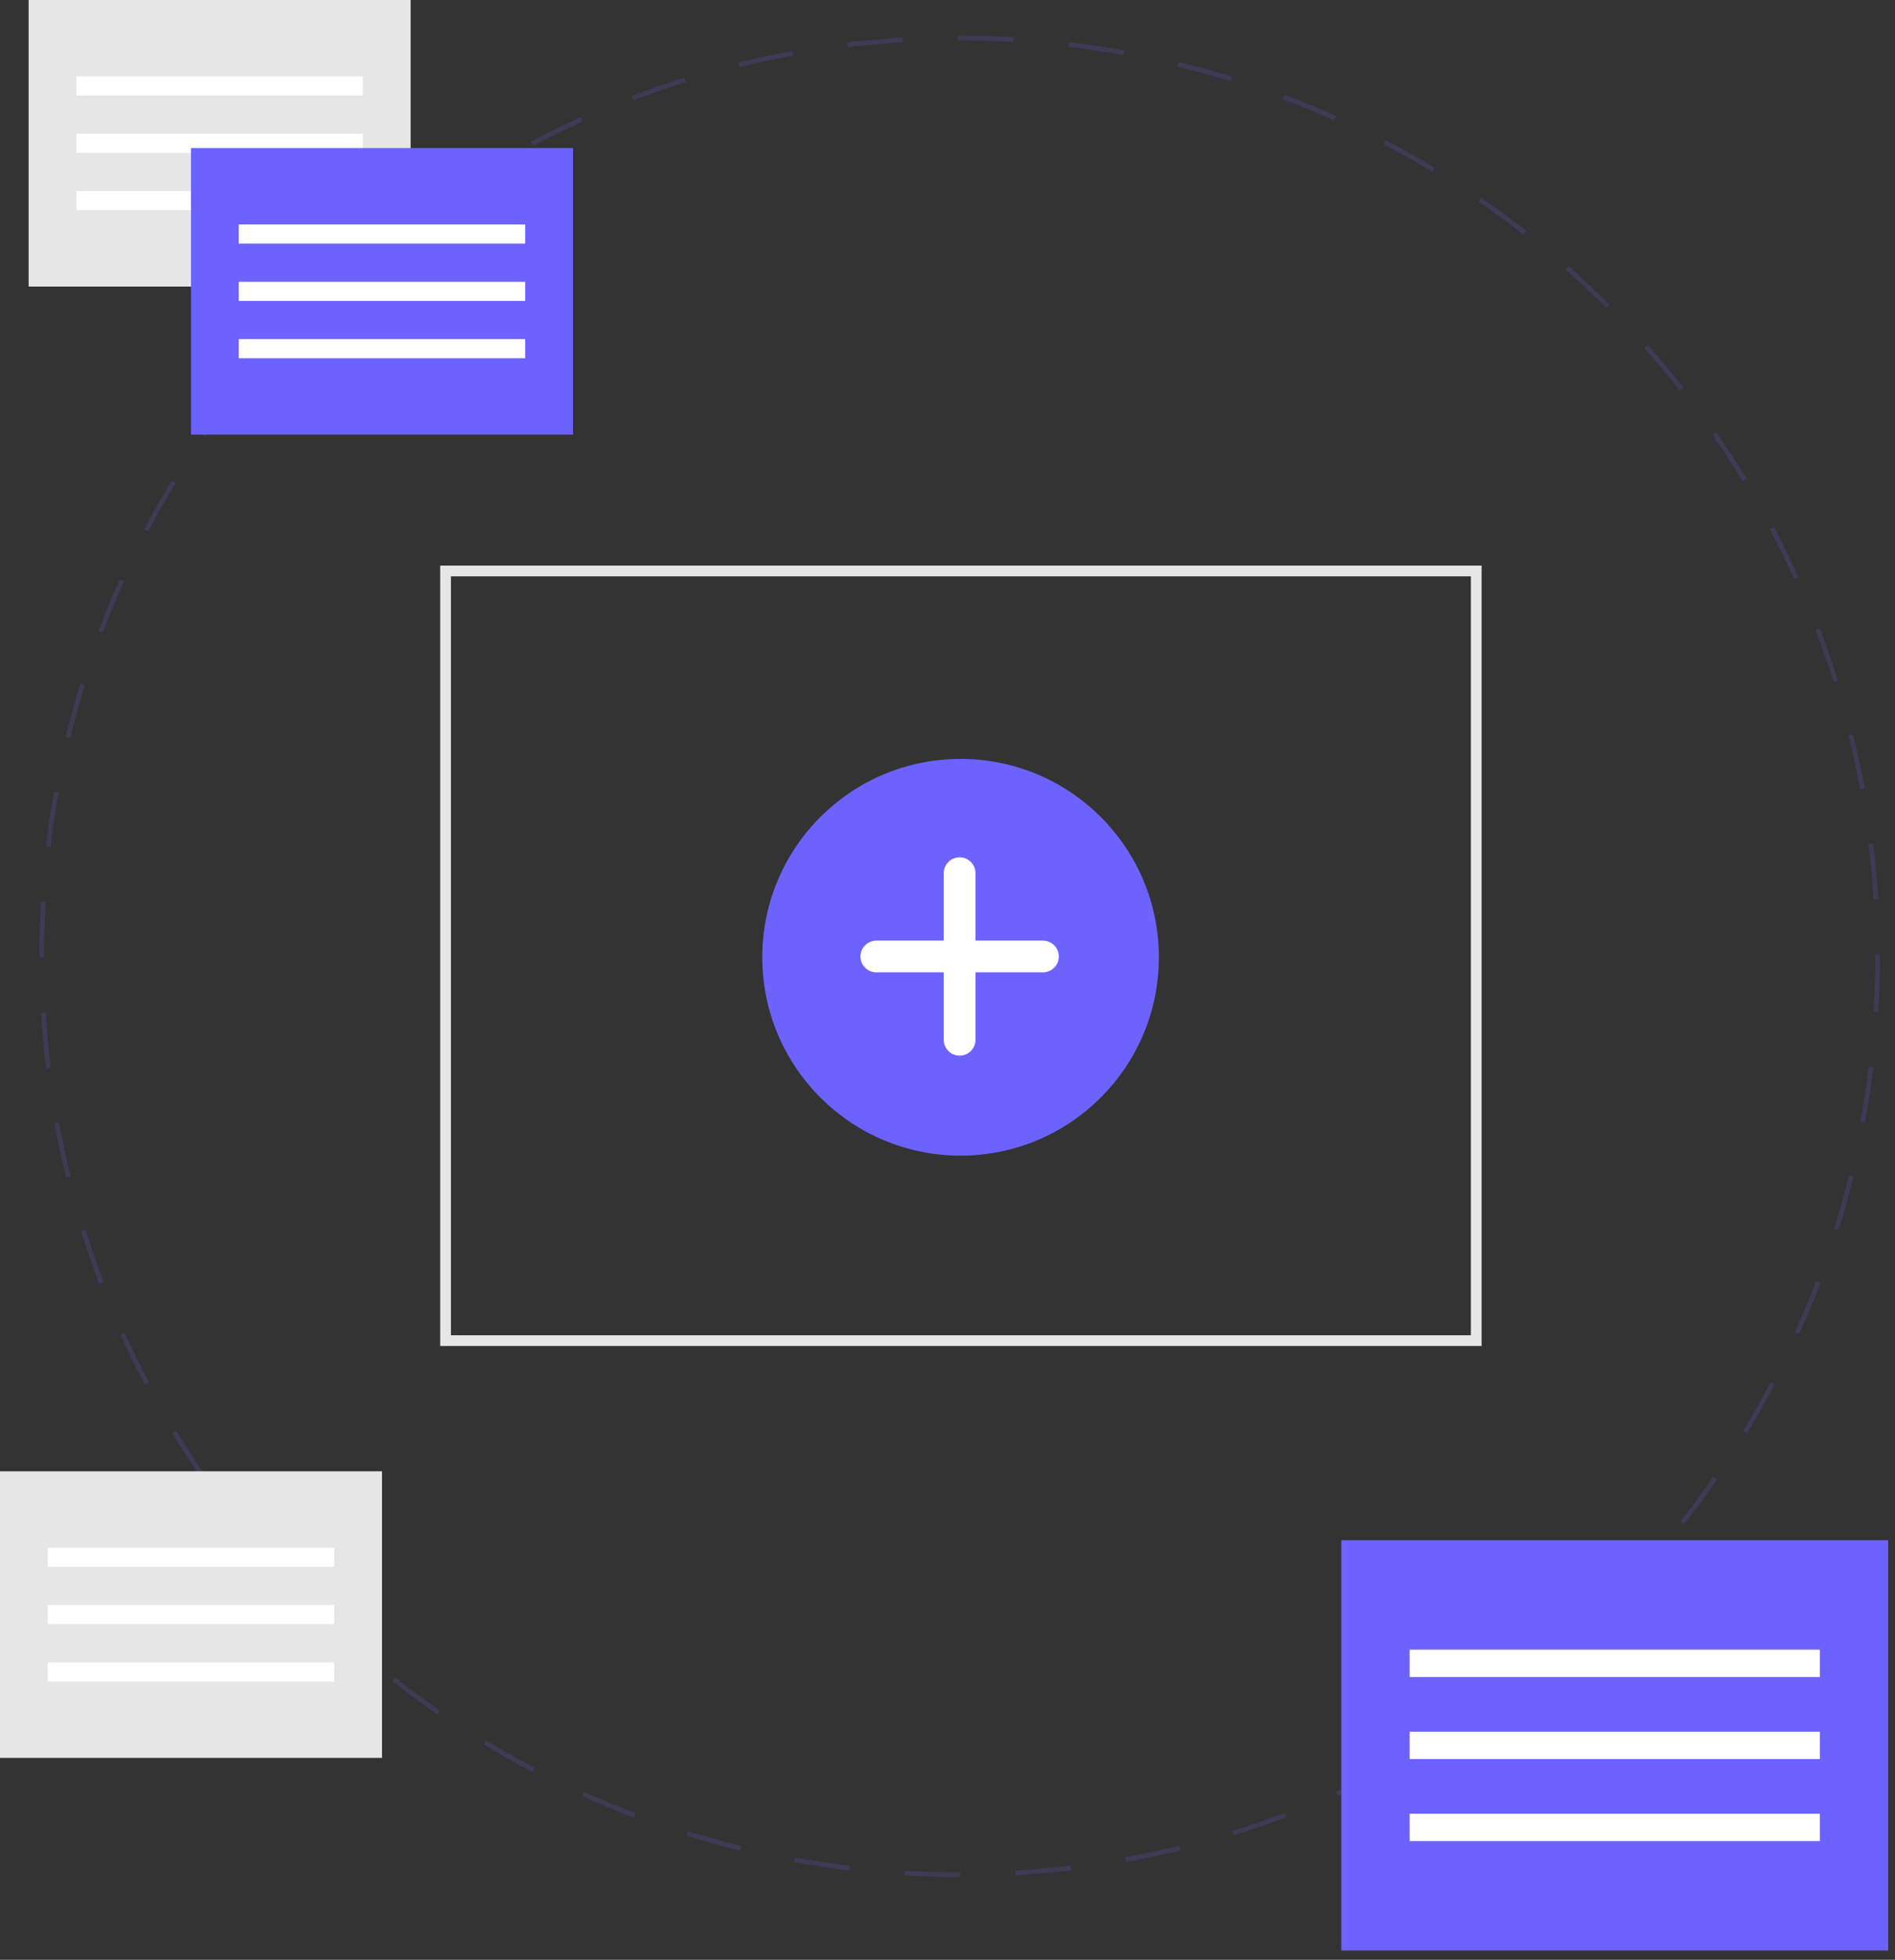 <svg width="177" height="183" viewBox="0 0 177 183" fill="none" xmlns="http://www.w3.org/2000/svg">
<rect x="0" y="0" width="177" height="183" fill="#333333" stroke="none"/>
<path d="M89.681 175.259H89.635C87.926 175.259 86.196 175.209 84.494 175.108L84.519 174.678C86.213 174.778 87.935 174.829 89.636 174.829H89.682L89.681 175.259ZM94.871 175.102L94.845 174.672C96.557 174.57 98.288 174.414 99.988 174.209L100.04 174.636C98.331 174.843 96.592 174.999 94.872 175.103L94.871 175.102ZM79.324 174.647C77.612 174.443 75.885 174.183 74.191 173.876L74.267 173.452C75.953 173.757 77.672 174.016 79.375 174.221L79.324 174.647ZM105.172 173.859L105.094 173.435C106.781 173.127 108.48 172.763 110.144 172.354L110.247 172.772C108.576 173.183 106.867 173.549 105.172 173.859L105.172 173.859ZM69.114 172.793C67.44 172.383 65.757 171.916 64.112 171.406L64.24 170.994C65.878 171.503 67.551 171.967 69.217 172.375L69.114 172.793ZM115.248 171.378L115.12 170.966C116.754 170.457 118.395 169.89 120 169.28L120.153 169.683C118.541 170.296 116.891 170.867 115.248 171.379V171.378ZM59.194 169.713C57.582 169.103 55.966 168.433 54.39 167.724L54.567 167.331C56.135 168.037 57.742 168.702 59.347 169.31L59.194 169.713ZM124.941 167.697L124.764 167.303C126.324 166.602 127.884 165.839 129.399 165.041L129.6 165.423C128.077 166.225 126.509 166.99 124.941 167.698V167.697ZM49.717 165.447C48.189 164.645 46.667 163.785 45.192 162.892L45.415 162.525C46.882 163.413 48.397 164.268 49.917 165.067L49.717 165.447ZM134.115 162.872L133.892 162.504C135.358 161.616 136.816 160.672 138.224 159.698L138.469 160.052C137.052 161.03 135.586 161.979 134.115 162.872ZM40.833 160.071C39.413 159.09 38.006 158.053 36.65 156.991L36.917 156.651C38.267 157.709 39.667 158.74 41.079 159.716L40.833 160.071ZM142.646 156.973L142.379 156.634C143.731 155.573 145.065 154.461 146.344 153.325L146.63 153.647C145.345 154.787 144.004 155.905 142.645 156.972L142.646 156.973ZM32.661 153.664C31.371 152.521 30.098 151.324 28.88 150.106L29.184 149.801C30.397 151.013 31.663 152.204 32.947 153.342L32.661 153.664ZM150.41 150.087L150.106 149.783C151.32 148.569 152.513 147.303 153.649 146.022L153.971 146.308C152.83 147.596 151.631 148.867 150.411 150.087H150.41ZM25.32 146.327C24.175 145.037 23.056 143.697 21.994 142.344L22.332 142.076C23.39 143.423 24.505 144.756 25.642 146.04L25.32 146.327ZM157.297 142.324L156.957 142.057C158.019 140.704 159.05 139.304 160.024 137.897L160.378 138.142C159.4 139.558 158.363 140.965 157.297 142.324ZM18.912 138.171C17.931 136.754 16.981 135.29 16.089 133.82L16.457 133.596C17.344 135.059 18.289 136.516 19.265 137.926L18.912 138.171ZM163.204 133.784L162.836 133.561C163.726 132.092 164.582 130.578 165.381 129.06L165.762 129.26C164.958 130.785 164.099 132.307 163.204 133.784ZM13.534 129.307C12.732 127.783 11.966 126.216 11.258 124.649L11.651 124.471C12.355 126.031 13.117 127.59 13.915 129.105L13.534 129.307ZM168.04 124.588L167.647 124.412C168.354 122.84 169.021 121.234 169.628 119.631L170.031 119.785C169.42 121.394 168.75 123.01 168.04 124.587L168.04 124.588ZM9.269 119.863C8.656 118.252 8.085 116.602 7.571 114.958L7.982 114.829C8.493 116.465 9.062 118.107 9.671 119.709L9.269 119.863ZM171.727 114.869L171.316 114.741C171.825 113.103 172.291 111.429 172.7 109.765L173.118 109.868C172.707 111.54 172.239 113.223 171.727 114.869V114.869ZM6.175 109.958C5.763 108.286 5.396 106.579 5.086 104.882L5.51 104.805C5.819 106.493 6.184 108.192 6.594 109.854L6.175 109.958ZM174.202 104.791L173.778 104.714C174.084 103.028 174.343 101.31 174.547 99.607L174.974 99.659C174.77 101.37 174.51 103.098 174.202 104.791V104.791ZM4.306 99.751C4.099 98.042 3.941 96.303 3.838 94.582L4.268 94.556C4.372 96.268 4.529 97.999 4.736 99.699L4.306 99.751ZM175.44 94.489L175.01 94.464C175.11 92.754 175.163 91.018 175.163 89.301V89.119H175.594V89.301C175.594 91.026 175.542 92.771 175.44 94.489ZM4.108 89.393H3.677V89.301C3.677 87.606 3.727 85.892 3.825 84.205L4.255 84.231C4.157 85.909 4.108 87.615 4.108 89.302L4.108 89.393ZM174.998 83.957C174.893 82.242 174.734 80.511 174.526 78.814L174.954 78.762C175.162 80.468 175.322 82.207 175.428 83.93L174.998 83.957ZM4.712 79.086L4.284 79.035C4.488 77.324 4.746 75.597 5.052 73.902L5.477 73.978C5.171 75.665 4.914 77.383 4.712 79.086ZM173.744 73.709C173.433 72.018 173.066 70.32 172.655 68.661L173.073 68.558C173.486 70.226 173.855 71.934 174.168 73.632L173.744 73.709ZM6.55 68.926L6.132 68.823C6.54 67.152 7.006 65.467 7.517 63.821L7.928 63.948C7.42 65.586 6.957 67.261 6.55 68.926H6.55ZM171.261 63.687C170.748 62.051 170.178 60.41 169.567 58.807L169.968 58.654C170.583 60.263 171.156 61.913 171.673 63.557L171.261 63.687ZM9.61 59.055L9.207 58.902C9.817 57.29 10.485 55.673 11.193 54.097L11.586 54.274C10.882 55.842 10.217 57.45 9.61 59.055ZM167.583 54.049C166.877 52.49 166.112 50.931 165.313 49.417L165.694 49.216C166.498 50.738 167.265 52.304 167.975 53.871L167.583 54.049ZM13.848 49.624L13.467 49.423C14.266 47.899 15.125 46.376 16.019 44.897L16.387 45.12C15.499 46.592 14.644 48.107 13.848 49.624ZM162.766 44.929C161.877 43.468 160.93 42.011 159.952 40.602L160.306 40.356C161.289 41.773 162.24 43.236 163.134 44.705L162.766 44.929ZM19.193 40.779L18.839 40.534C19.817 39.117 20.852 37.709 21.916 36.35L22.256 36.615C21.199 37.968 20.168 39.369 19.193 40.779ZM156.883 36.45C155.821 35.102 154.706 33.77 153.568 32.49L153.89 32.204C155.034 33.49 156.154 34.829 157.221 36.184L156.883 36.45ZM25.563 32.646L25.241 32.36C26.383 31.07 27.581 29.797 28.796 28.577L29.102 28.881C27.89 30.095 26.7 31.361 25.563 32.646ZM150.023 28.735C148.806 27.522 147.539 26.332 146.257 25.198L146.542 24.876C147.831 26.015 149.104 27.211 150.327 28.43L150.023 28.735ZM32.858 25.336L32.572 25.014C33.858 23.872 35.198 22.752 36.554 21.686L36.821 22.024C35.472 23.085 34.138 24.2 32.858 25.336ZM142.285 21.893C140.935 20.837 139.534 19.808 138.12 18.833L138.365 18.479C139.785 19.458 141.194 20.492 142.55 21.554L142.285 21.893ZM40.973 18.956L40.727 18.602C42.143 17.62 43.607 16.67 45.078 15.777L45.302 16.144C43.838 17.033 42.382 17.979 40.973 18.956V18.956ZM133.777 16.029C132.306 15.142 130.791 14.288 129.273 13.492L129.473 13.111C130.999 13.91 132.523 14.768 134.001 15.66L133.777 16.029ZM49.791 13.601L49.59 13.22C51.113 12.418 52.68 11.649 54.247 10.941L54.425 11.334C52.865 12.039 51.306 12.802 49.791 13.601H49.791ZM124.622 11.233C123.054 10.531 121.447 9.866 119.84 9.261L119.993 8.858C121.606 9.467 123.223 10.134 124.799 10.841L124.622 11.233ZM59.185 9.353L59.032 8.952C60.644 8.338 62.294 7.766 63.937 7.252L64.066 7.663C62.43 8.173 60.788 8.742 59.184 9.353H59.185ZM114.945 7.582C113.307 7.075 111.632 6.612 109.967 6.206L110.069 5.788C111.741 6.195 113.426 6.661 115.073 7.17L114.945 7.582ZM69.039 6.271L68.936 5.853C70.609 5.439 72.316 5.072 74.01 4.761L74.088 5.185C72.403 5.494 70.704 5.86 69.04 6.272L69.039 6.271ZM104.915 5.135C103.231 4.831 101.512 4.574 99.807 4.372L99.857 3.944C101.572 4.147 103.299 4.405 104.991 4.711L104.915 5.135ZM79.193 4.405L79.141 3.977C80.849 3.769 82.588 3.61 84.31 3.505L84.336 3.935C82.623 4.04 80.893 4.197 79.193 4.403V4.405ZM94.662 3.92C92.998 3.823 91.307 3.775 89.635 3.775H89.498V3.344H89.635C91.315 3.344 93.015 3.393 94.686 3.49L94.662 3.92Z" fill="#3F3B56"/>
<path d="M176.364 143.822H125.283V182.132H176.364V143.822Z" fill="#6C63FF"/>
<path d="M169.979 154.038H131.668V156.592H169.979V154.038Z" fill="white"/>
<path d="M169.979 161.7H131.668V164.254H169.979V161.7Z" fill="white"/>
<path d="M169.979 169.362H131.668V171.916H169.979V169.362Z" fill="white"/>
<path d="M38.354 0H2.674V26.76H38.354V0Z" fill="#E6E6E6"/>
<path d="M33.894 7.136H7.134V8.92H33.894V7.136Z" fill="white"/>
<path d="M33.894 12.488H7.134V14.272H33.894V12.488Z" fill="white"/>
<path d="M33.894 17.84H7.134V19.624H33.894V17.84Z" fill="white"/>
<path d="M53.518 13.826H17.838V40.585H53.518V13.826Z" fill="#6C63FF"/>
<path d="M49.057 20.962H22.298V22.746H49.057V20.962Z" fill="white"/>
<path d="M49.057 26.314H22.298V28.098H49.057V26.314Z" fill="white"/>
<path d="M49.057 31.666H22.298V33.45H49.057V31.666Z" fill="white"/>
<path d="M138.388 125.686H41.115V52.815H138.388V125.686ZM42.118 53.818V124.683H137.385V53.818H42.118Z" fill="#E6E6E6"/>
<path d="M89.721 107.909C99.95 107.909 108.243 99.616 108.243 89.387C108.243 79.158 99.95 70.865 89.721 70.865C79.492 70.865 71.2 79.158 71.2 89.387C71.2 99.616 79.492 107.909 89.721 107.909Z" fill="#6C63FF"/>
<path d="M97.412 87.832H91.115V81.534C91.115 81.141 90.959 80.764 90.681 80.486C90.403 80.209 90.026 80.052 89.633 80.052C89.24 80.052 88.863 80.209 88.585 80.486C88.307 80.764 88.151 81.141 88.151 81.534V87.832H81.854C81.461 87.832 81.084 87.988 80.806 88.266C80.528 88.543 80.372 88.92 80.372 89.313C80.372 89.706 80.528 90.083 80.806 90.361C81.084 90.639 81.461 90.795 81.854 90.795H88.151V97.093C88.151 97.486 88.307 97.862 88.585 98.14C88.863 98.418 89.24 98.574 89.633 98.574C90.026 98.574 90.403 98.418 90.681 98.14C90.959 97.862 91.115 97.486 91.115 97.093V90.795H97.412C97.805 90.795 98.182 90.639 98.46 90.361C98.738 90.083 98.894 89.706 98.894 89.313C98.894 88.92 98.738 88.543 98.46 88.266C98.182 87.988 97.805 87.832 97.412 87.832Z" fill="white"/>
<path d="M35.68 137.385H0V164.145H35.68V137.385Z" fill="#E6E6E6"/>
<path d="M31.22 144.521H4.46V146.305H31.22V144.521Z" fill="white"/>
<path d="M31.22 149.873H4.46V151.657H31.22V149.873Z" fill="white"/>
<path d="M31.22 155.225H4.46V157.009H31.22V155.225Z" fill="white"/>
</svg>
